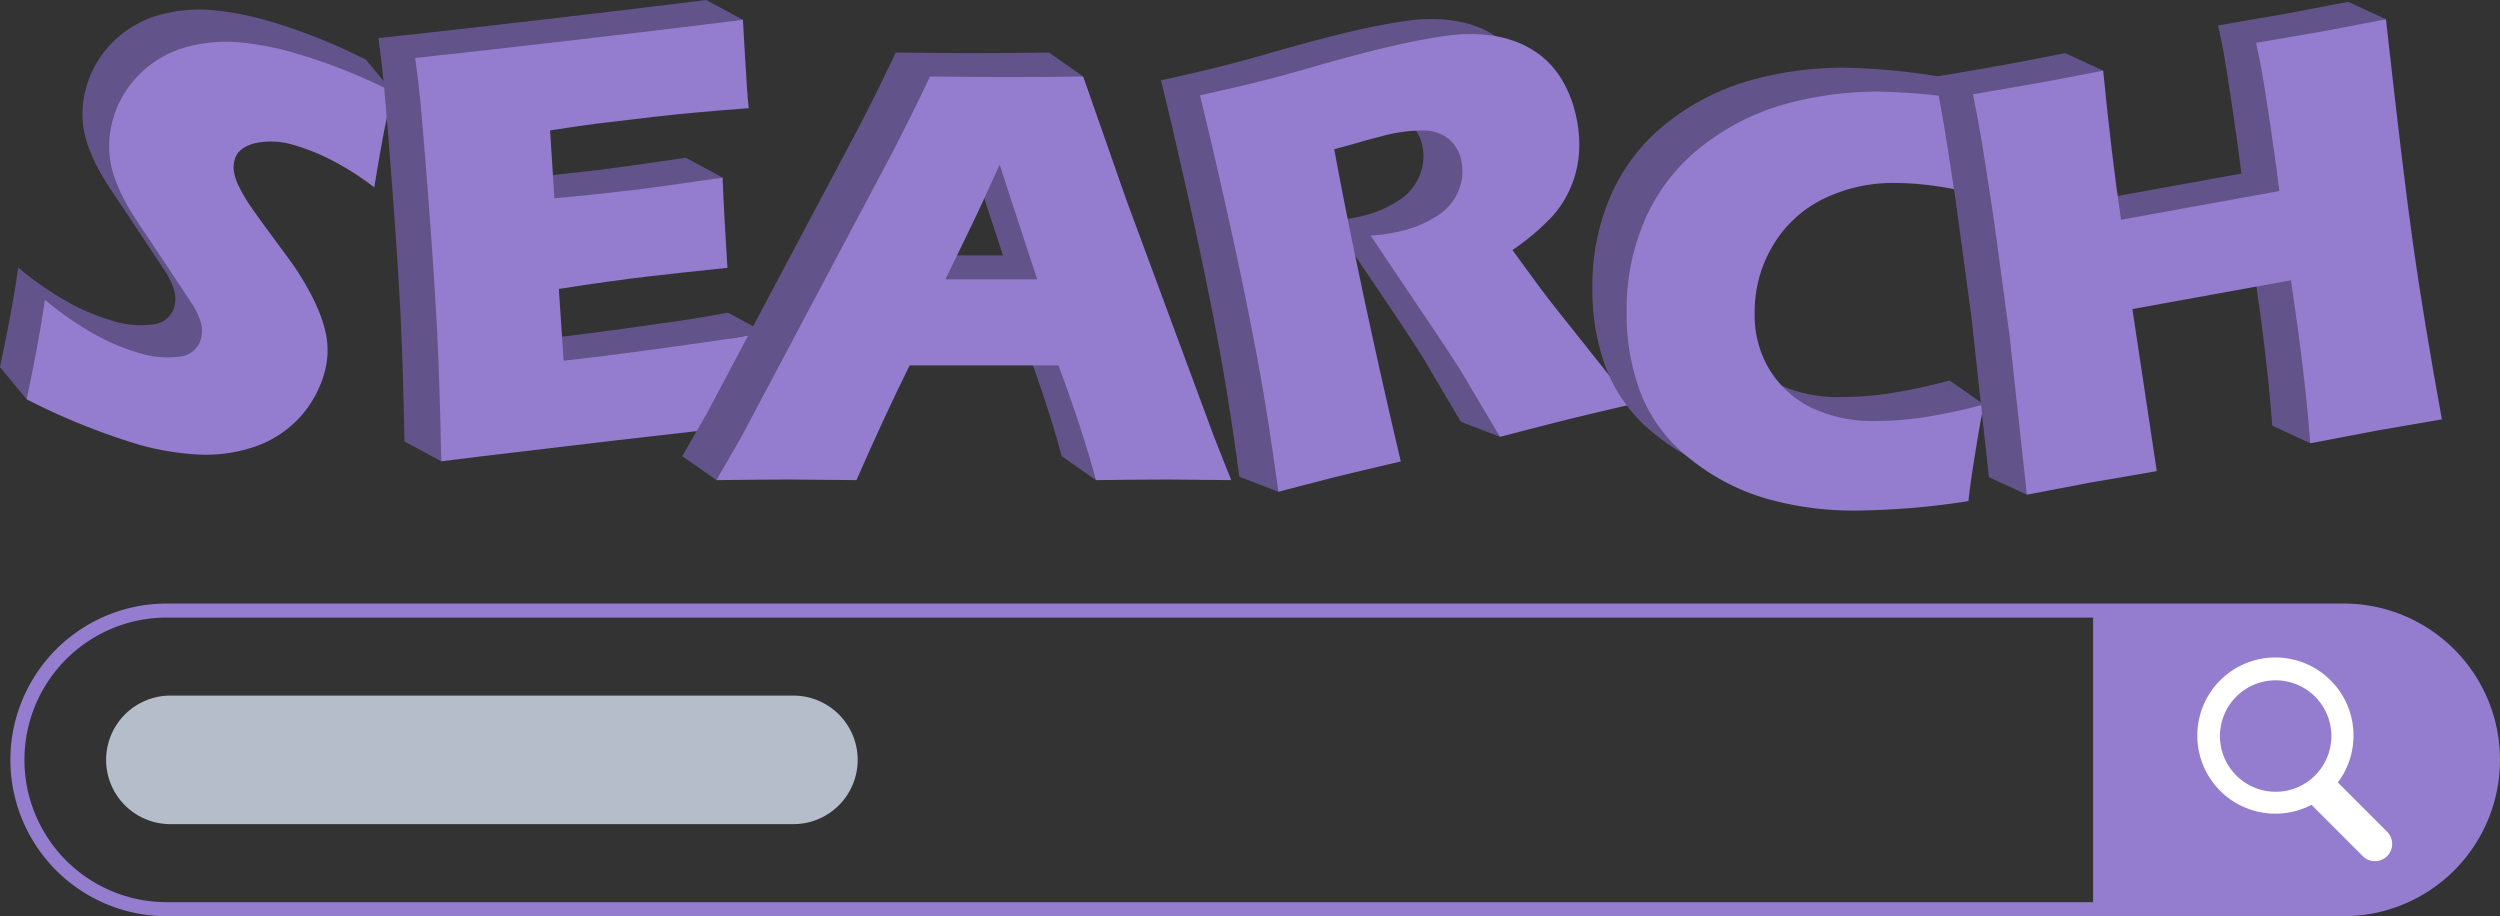 <svg xmlns="http://www.w3.org/2000/svg" width="505.477" height="185.248" viewBox="0 0 505.477 185.248"><rect x="0" y="0" width="505.477" height="185.248" fill="#333333" stroke="none"/><defs><style>.a{fill:#947dce;}.b{fill:#fff;}.c{fill:#e0ebfc;opacity:0.75;}.d{fill:#62548a;}</style></defs><g transform="translate(-645.086 -395.124)"><path class="a" d="M1118.953,580.372H678.8a31.609,31.609,0,1,1,0-63.219h440.152a31.609,31.609,0,1,1,0,63.219ZM678.8,519.991a28.771,28.771,0,0,0,0,57.543h440.152a28.771,28.771,0,0,0,0-57.543Z"/><path class="a" d="M1118.953,518.572h-50.665v60.381h50.665a30.19,30.19,0,0,0,30.191-30.19h0A30.191,30.191,0,0,0,1118.953,518.572Z"/><path class="b" d="M1127.773,563.328l-9.993-9.995a15.791,15.791,0,1,0-5.334,4.524l10.4,10.4a3.486,3.486,0,0,0,4.929-4.93Zm-11.3-19.383a11.268,11.268,0,1,1-11.267-11.269A11.28,11.28,0,0,1,1116.476,543.945Z"/><path class="c" d="M805.5,561.758H679.538a13,13,0,0,1-12.995-12.995h0a13,13,0,0,1,12.995-12.995H805.5A13,13,0,0,1,818.5,548.763h0A13,13,0,0,1,805.5,561.758Z"/><path class="d" d="M645.086,469.351q2.633-12.483,3.685-20.131a64.14,64.14,0,0,0,10.416,7.179,43.044,43.044,0,0,0,8.555,3.566,18.9,18.9,0,0,0,8.4.733,4.842,4.842,0,0,0,4.172-3.532,6.259,6.259,0,0,0,.227-1.953,7.876,7.876,0,0,0-.541-2.32,16.071,16.071,0,0,0-1.635-3.086l-8.256-12.444q-2.922-4.277-4.027-6.132a35.836,35.836,0,0,1-3.257-6.788,19.6,19.6,0,0,1-1.063-5.843,20.154,20.154,0,0,1,.754-5.777,20.536,20.536,0,0,1,3.136-6.546,21.769,21.769,0,0,1,5.456-5.287,22.14,22.14,0,0,1,7.968-3.262,30.343,30.343,0,0,1,9.563-.5,60.623,60.623,0,0,1,9.84,1.874,114.9,114.9,0,0,1,20.591,8.09q-.923,4.025-1.605,7.4t-2.1,11.916a54.971,54.971,0,0,0-8.865-5.636,42.819,42.819,0,0,0-7.321-2.915,15.6,15.6,0,0,0-7.924-.384q-3.43.854-4.112,3.331a5.944,5.944,0,0,0-.158,2.376,10.671,10.671,0,0,0,1.023,3.041,31.409,31.409,0,0,0,2.454,4.149q1.59,2.33,5.076,7.01l3.245,4.429a55.155,55.155,0,0,1,2.977,4.726,41.192,41.192,0,0,1,2.529,5.224,24.485,24.485,0,0,1,1.345,4.463,17.166,17.166,0,0,1,.278,3.828,17.507,17.507,0,0,1-.636,3.887,21.936,21.936,0,0,1-14.361,14.988,30.553,30.553,0,0,1-11.167,1.482,54.848,54.848,0,0,1-11.832-1.957A135.67,135.67,0,0,1,645.086,469.351Z"/><path class="d" d="M724.46,413.705l-5.388-6.511-17.2,1.3Z"/><path class="d" d="M650.473,475.862l-5.388-6.511L650.4,463.1l5.29,7.042Z"/><path class="a" d="M650.473,475.862q2.633-12.484,3.685-20.131a64.18,64.18,0,0,0,10.416,7.179,43.071,43.071,0,0,0,8.555,3.566,18.906,18.906,0,0,0,8.4.733,4.846,4.846,0,0,0,4.173-3.532,6.29,6.29,0,0,0,.227-1.953,7.9,7.9,0,0,0-.541-2.32,16.058,16.058,0,0,0-1.636-3.086L675.5,443.874q-2.924-4.276-4.028-6.132a35.823,35.823,0,0,1-3.256-6.788,19.6,19.6,0,0,1-1.063-5.843,20.15,20.15,0,0,1,.753-5.777,20.56,20.56,0,0,1,3.137-6.546A21.736,21.736,0,0,1,676.5,407.5a22.143,22.143,0,0,1,7.968-3.263,30.365,30.365,0,0,1,9.562-.5,60.606,60.606,0,0,1,9.84,1.874,114.884,114.884,0,0,1,20.592,8.09q-.923,4.025-1.605,7.4t-2.1,11.916a54.947,54.947,0,0,0-8.866-5.636,42.735,42.735,0,0,0-7.32-2.915,15.617,15.617,0,0,0-7.925-.385q-3.429.855-4.111,3.332a5.942,5.942,0,0,0-.158,2.376,10.7,10.7,0,0,0,1.022,3.041,31.517,31.517,0,0,0,2.454,4.148q1.592,2.331,5.076,7.01l3.245,4.429a54.943,54.943,0,0,1,2.977,4.727,41.2,41.2,0,0,1,2.53,5.223,24.6,24.6,0,0,1,1.344,4.463,17.177,17.177,0,0,1,.279,3.829,17.515,17.515,0,0,1-.637,3.887A21.931,21.931,0,0,1,696.3,485.54a30.547,30.547,0,0,1-11.167,1.482,54.873,54.873,0,0,1-11.832-1.958A135.563,135.563,0,0,1,650.473,475.862Z"/><path class="d" d="M726.869,484.38q-.3-15.494-.813-25.907t-1.827-27.624q-1.309-17.211-1.959-22.794l-.668-5.219q14.025-1.51,33.916-3.827,18.348-2.136,32.345-3.885l.109,1.967q.023.717.3,5.183l.4,6.493q.121,2.086.37,4.216-11.517.859-19.295,1.765-8.551.995-11.547,1.374t-9.322,1.355l.869,13.743q7.029-.637,16.355-1.723,3.327-.387,17.653-2.476.289,7.671.98,18.243-10.282,1.077-15.8,1.719-8.191.953-18.292,2.55l.974,14.513,6.824-.795q3.027-.351,12.5-1.636l12.251-1.726q2.723-.377,9.083-1.539.31,8.873.928,18.31-14.5,1.567-31.784,3.579l-26.123,3.1Z"/><path class="d" d="M787.863,395.124l7.437,4.013-10.59,3Z"/><path class="d" d="M783.752,427.021l7.437,4.013-7.365,1.565Z"/><path class="d" d="M792.273,458.35l7.437,4.013-9.083,1.538Z"/><path class="d" d="M734.306,488.394l-7.437-4.013,8.233-1.968Z"/><path class="a" d="M734.306,488.394q-.3-15.5-.813-25.907t-1.827-27.625q-1.309-17.211-1.959-22.794l-.668-5.219q14.025-1.51,33.916-3.827,18.348-2.136,32.345-3.885l.109,1.967q.023.717.3,5.183l.4,6.493q.121,2.086.37,4.217-11.517.858-19.3,1.764-8.55.995-11.546,1.374t-9.322,1.356l.869,13.742q7.029-.637,16.355-1.723,3.325-.387,17.652-2.476.291,7.671.981,18.244-10.282,1.075-15.8,1.718-8.191.954-18.292,2.55l.974,14.513,6.824-.794q3.027-.353,12.5-1.636l12.251-1.727q2.723-.377,9.083-1.538.31,8.871.928,18.309-14.5,1.567-31.784,3.579l-26.123,3.1Z"/><path class="d" d="M783.022,487.358l4.965-8.609,30.924-58.231L822.2,414q1.436-2.87,4.008-8.251,10.52.121,15.363.12,8.427,0,15.6-.12l8.723,24.931,17.744,47.947,3.466,8.729q-10.355-.12-12.568-.12-5.027,0-14.783.12-2.625-9.864-7.579-23.2h-30.1q-5.2,10.524-10.752,23.2-11.133-.12-13.645-.12Q793.135,487.238,783.022,487.358Zm46.287-40.594h18.57q-6.924-21.068-7.58-23.216-3.942,8.773-6.689,14.383Z"/><path class="d" d="M789.945,492.2l-6.923-4.846,14.068-3.387Z"/><path class="d" d="M859.756,487.358l6.923,4.846,2.526-4.846-5.423-2.349Z"/><path class="d" d="M857.174,405.751,864.1,410.6l-10.815,1.257Z"/><path class="a" d="M789.945,492.2l4.965-8.609,30.924-58.23,3.29-6.517q1.435-2.869,4.008-8.25,10.52.12,15.363.119,8.429,0,15.6-.119l8.723,24.93,17.745,47.947,3.465,8.729q-10.355-.12-12.568-.12-5.026,0-14.783.12-2.625-9.864-7.579-23.2H829.005q-5.2,10.524-10.752,23.2-11.133-.12-13.645-.12Q800.059,492.084,789.945,492.2Zm46.287-40.594H854.8q-6.924-21.067-7.58-23.216-3.942,8.775-6.689,14.383Z"/><path class="d" d="M895.675,491.517q-1.425-10.486-2.812-18.828t-3.6-19.25q-2.21-10.91-4.945-22.949t-4.491-19.121q7.3-1.623,11.764-2.73,4.641-1.15,11.249-3.065t12.933-3.481q7.425-1.839,13.372-2.7a33.418,33.418,0,0,1,8.337-.28,23.394,23.394,0,0,1,6.774,1.617,19.465,19.465,0,0,1,5.075,3.085,18.127,18.127,0,0,1,3.84,4.684,23.672,23.672,0,0,1,2.517,6.306,26.78,26.78,0,0,1,.818,7.527,21.9,21.9,0,0,1-1.523,7.152,21.234,21.234,0,0,1-4.059,6.488A48.554,48.554,0,0,1,943,442.65l4.844,6.622q2.037,2.76,4.28,5.592l11.989,15.076q.795.973,2.935,3.892-9.6,2.254-12.9,3.074-4.176,1.033-13.658,3.507-1.677-2.787-6.144-10.365-1.836-3.179-2.993-4.864-2.416-3.774-6.987-10.525l-10.053-14.941a34.729,34.729,0,0,0,6.3-.943,22.684,22.684,0,0,0,7.371-3.182,10.631,10.631,0,0,0,4.245-5.24,10.323,10.323,0,0,0,.376-6.067,7.62,7.62,0,0,0-2.421-4.051,8.176,8.176,0,0,0-4.9-1.772,31.972,31.972,0,0,0-9.08,1.264q-2.032.5-4.186,1.13t-5.041,1.4q2.2,12.081,5.872,29.341t7.582,33.784q-9.732,2.287-12.636,3.007Q904.418,489.228,895.675,491.517Z"/><path class="d" d="M940.492,480.413l7.885,3.039-3.317-7.3Z"/><path class="d" d="M903.56,494.556l-7.885-3.039,8.673-4.569Z"/><path class="a" d="M903.56,494.556q-1.423-10.486-2.811-18.828t-3.6-19.25q-2.21-10.91-4.946-22.949t-4.49-19.121q7.295-1.623,11.763-2.73,4.641-1.15,11.25-3.065t12.932-3.481q7.426-1.839,13.373-2.7a33.41,33.41,0,0,1,8.336-.28,23.387,23.387,0,0,1,6.774,1.617,19.448,19.448,0,0,1,5.075,3.085,18.087,18.087,0,0,1,3.84,4.684,23.638,23.638,0,0,1,2.517,6.306,26.745,26.745,0,0,1,.818,7.527,21.877,21.877,0,0,1-1.523,7.152,21.215,21.215,0,0,1-4.059,6.488,48.562,48.562,0,0,1-7.924,6.675l4.844,6.622q2.039,2.76,4.28,5.592L972,472.979q.795.973,2.935,3.892-9.6,2.254-12.9,3.074-4.176,1.033-13.657,3.507-1.679-2.787-6.145-10.365-1.834-3.179-2.993-4.864-2.416-3.774-6.987-10.525L922.2,442.757a34.73,34.73,0,0,0,6.295-.943,22.7,22.7,0,0,0,7.372-3.182,10.642,10.642,0,0,0,4.245-5.24,10.323,10.323,0,0,0,.375-6.067,7.618,7.618,0,0,0-2.42-4.051,8.176,8.176,0,0,0-4.9-1.772,31.966,31.966,0,0,0-9.079,1.264q-2.032.5-4.186,1.13t-5.042,1.4q2.2,12.081,5.873,29.341t7.581,33.784q-9.73,2.287-12.636,3.007Q912.3,492.267,903.56,494.556Z"/><path class="d" d="M1039.272,472.056q-.717,3.516-1.734,9.8t-1.375,9.745a156.247,156.247,0,0,1-22.838,1.913A64.415,64.415,0,0,1,995.3,491.1a44.253,44.253,0,0,1-15.3-7.952,31.426,31.426,0,0,1-9.954-13,44.722,44.722,0,0,1-2.989-16.74,45.448,45.448,0,0,1,4.035-19.46,38.186,38.186,0,0,1,11.6-14.408,48.149,48.149,0,0,1,16.59-8.251,70.1,70.1,0,0,1,18.653-2.481,131.281,131.281,0,0,1,21.881,2.272l.12,5.022q.118,3.288.359,7.234l.418,6.815q-6.995-1.672-11.329-2.272a59.212,59.212,0,0,0-8.041-.6,32.027,32.027,0,0,0-14.528,3.228,24.315,24.315,0,0,0-10.163,9.386,25.922,25.922,0,0,0-3.707,13.631,21.266,21.266,0,0,0,3.109,11.688,20.878,20.878,0,0,0,8.4,7.533,28.883,28.883,0,0,0,13.062,2.66,67.916,67.916,0,0,0,9.237-.687A111.155,111.155,0,0,0,1039.272,472.056Z"/><path class="d" d="M1039.81,411.075l6.923,4.846H1035.1Z"/><path class="d" d="M1039.272,472.056l6.923,4.846-9.559,5.29Z"/><path class="a" d="M1046.195,476.9q-.717,3.518-1.734,9.8t-1.375,9.745a156.233,156.233,0,0,1-22.837,1.913,64.417,64.417,0,0,1-18.026-2.421,44.259,44.259,0,0,1-15.3-7.951,31.429,31.429,0,0,1-9.954-13,44.723,44.723,0,0,1-2.989-16.74,45.448,45.448,0,0,1,4.035-19.46,38.184,38.184,0,0,1,11.6-14.408,48.184,48.184,0,0,1,16.59-8.251,70.1,70.1,0,0,1,18.653-2.481,131.392,131.392,0,0,1,21.881,2.272l.12,5.022q.118,3.288.359,7.234l.418,6.816q-6.994-1.674-11.329-2.272a59.217,59.217,0,0,0-8.041-.6,32.04,32.04,0,0,0-14.528,3.228,24.315,24.315,0,0,0-10.163,9.386,25.924,25.924,0,0,0-3.707,13.631,21.267,21.267,0,0,0,3.109,11.688,20.879,20.879,0,0,0,8.4,7.533,28.884,28.884,0,0,0,13.063,2.66,67.916,67.916,0,0,0,9.236-.687A111.154,111.154,0,0,0,1046.195,476.9Z"/><path class="d" d="M1047.228,491.609l-3.552-32.531-3.2-23.6-1.6-10.465q-.7-4.55-1.462-8.727l-1.084-5.636q9.267-1.56,13.86-2.394,3.593-.652,12.463-2.384,1.668,17.138,3.612,30.151l32.019-5.811q-.586-4.886-1.816-13.156t-1.775-11.276q-.288-1.59-1.123-5.519l13.944-2.409q2.173-.395,12.316-2.357,3.385,30.618,5.477,45.459t5.827,35.429l-12.858,2.212q-2.886.523-13.756,2.619-1.069-14.266-3.914-32.952l-32.045,5.816,4.927,32.767-13.683,2.362Q1057.216,489.675,1047.228,491.609Z"/><path class="d" d="M1047.228,491.609l7.677,3.532,2.041-5.846s-3.311-1.08-3.3-1.082S1047.228,491.609,1047.228,491.609Z"/><path class="d" d="M1062.656,405.869l7.677,3.532-6.706,3.629-4.239.769Z"/><path class="d" d="M1104.523,481.211l7.677,3.532,1.233-6.637Z"/><path class="d" d="M1119.833,395.492l7.677,3.532-5.452,2.111-2.706.491Z"/><path class="a" d="M1054.905,495.141l-3.552-32.531-3.2-23.6-1.6-10.465q-.7-4.549-1.462-8.727l-1.084-5.636q9.267-1.56,13.86-2.394,3.593-.652,12.463-2.384,1.67,17.137,3.612,30.151l32.019-5.811q-.586-4.885-1.815-13.156t-1.775-11.276q-.289-1.59-1.124-5.519l13.945-2.409q2.172-.395,12.315-2.357,3.387,30.618,5.477,45.459t5.827,35.429l-12.858,2.212q-2.886.525-13.756,2.619-1.069-14.267-3.914-32.952l-32.045,5.816,4.927,32.767-13.683,2.362Q1064.893,493.207,1054.905,495.141Z"/></g></svg>